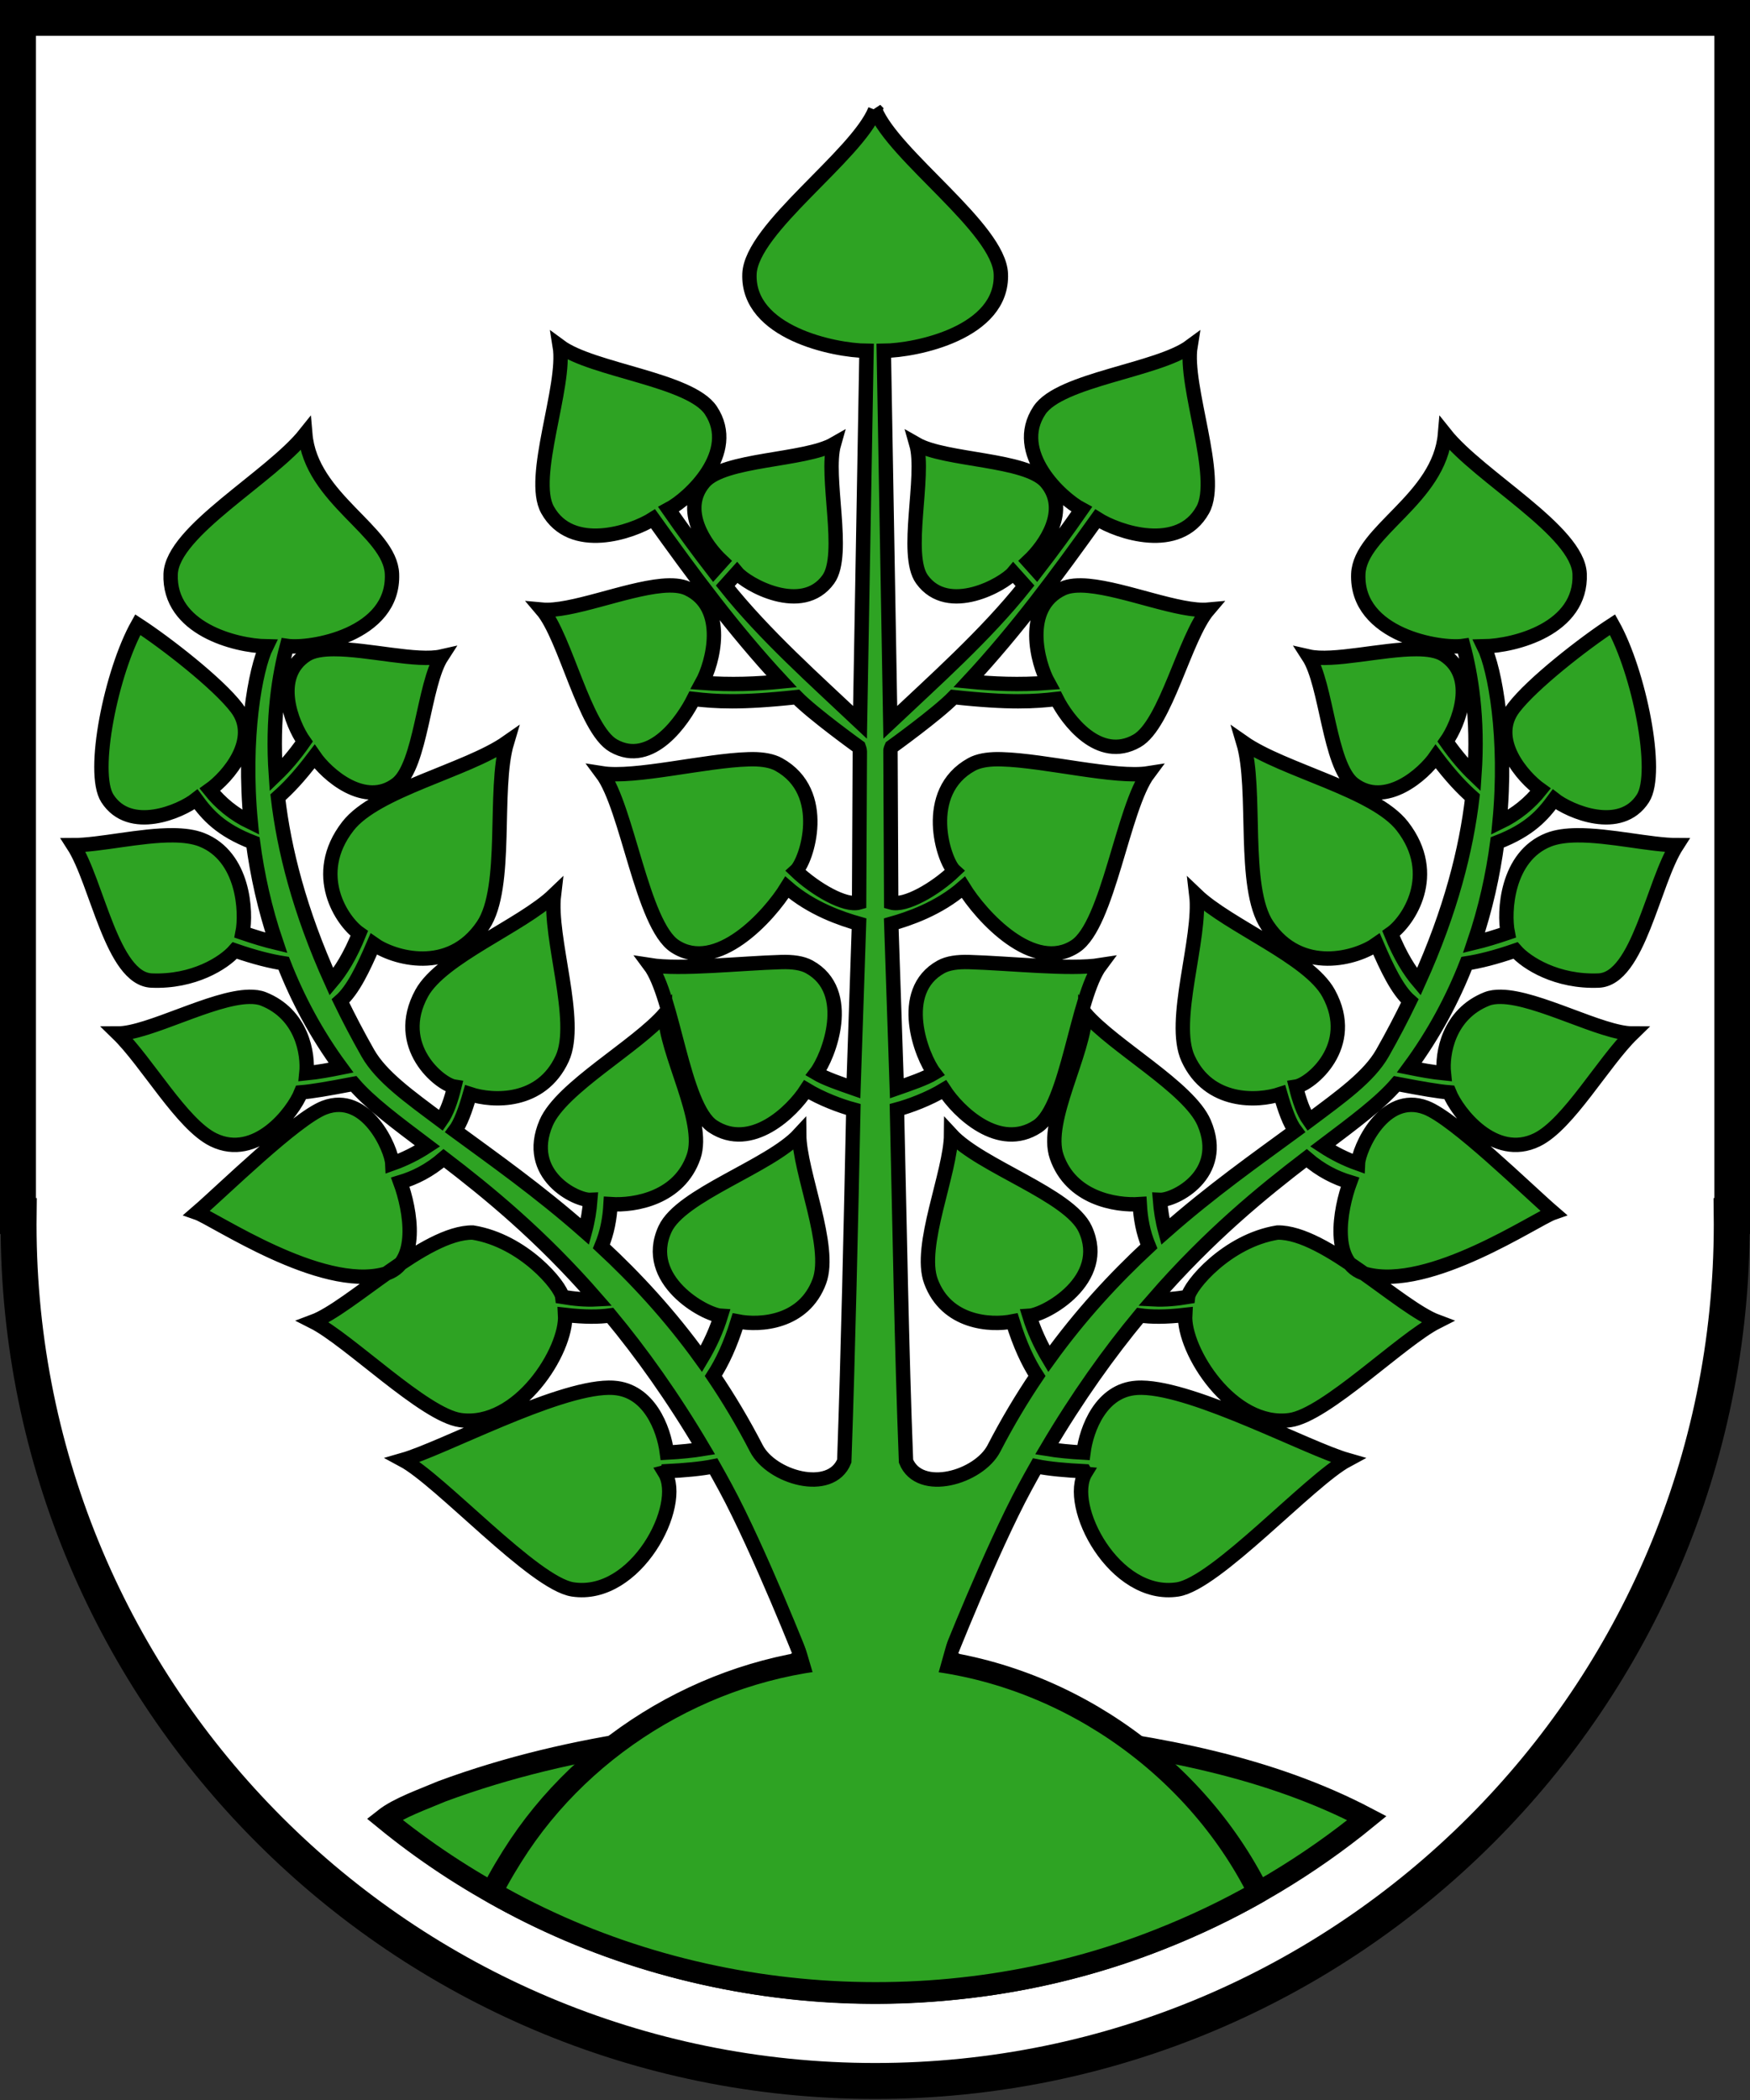 <?xml version="1.0" encoding="UTF-8" standalone="no"?>
<!-- Created with Inkscape (http://www.inkscape.org/) -->

<svg
   xmlns:dc="http://purl.org/dc/elements/1.1/"
   xmlns:cc="http://creativecommons.org/ns#"
   xmlns:rdf="http://www.w3.org/1999/02/22-rdf-syntax-ns#"
   xmlns:svg="http://www.w3.org/2000/svg"
   xmlns="http://www.w3.org/2000/svg"
   version="1.1"
   width="130"
   height="156"
   id="svg2">
  <rect width="100%" height="100%" fill="#333333" stroke="none"/>
  <defs
     id="defs4" />
  <g
     transform="matrix(0.178,0,0,0.178,-1.14,-12.978)"
     id="layer2"
     style="display:inline">
    <path
       d="m 13.906,80.375 0,500.031 0.281,0 c -0.011,1.162 -0.031,2.304 -0.031,3.469 0,197.427 160.073,357.5 357.5,357.5 197.427,0 357.469,-160.073 357.469,-357.5 0,-1.165 -0.02,-2.307 -0.031,-3.469 l 0.281,0 0,-500.031 -715.469,0 z"
       id="rect3933"
       style="fill:#ffffff;stroke:#000000;stroke-width:15;stroke-linecap:round;stroke-linejoin:miter;stroke-miterlimit:4.5;stroke-opacity:1;stroke-dasharray:none;stroke-dashoffset:0" />
    <path
       d="m 363.375,792.812 c -58.368,1.028 -117.6,7.352 -172.5,27.656 -7.846,3.344 -18.158,6.898 -24.062,11.562 66.042,54.128 153.678,80.065 238.713,70.864 62.54,-6.32 122.656,-31.419 171.349,-71.208 -40.901,-21.49 -87.234,-29.858 -132.795,-35.167 -26.795,-2.849 -53.762,-4.055 -80.705,-3.708 z"
       id="path3012"
       style="fill:#2ea323;fill-opacity:1;fill-rule:evenodd;stroke:#000000;stroke-width:9;stroke-linecap:round;stroke-linejoin:miter;stroke-miterlimit:4;stroke-opacity:1;stroke-dasharray:none;stroke-dashoffset:0;display:inline" />
    <path
       d="M 368.375,764.406 C 310.873,764.897 255.026,795.543 223.156,843 c -4.164,6.265 -8.116,12.814 -11.531,19.594 83.684,48.133 189.57,55.32 279.247,19.514 14.036,-5.559 27.651,-12.023 40.785,-19.514 -27.215,-54.515 -83.744,-92.961 -144.652,-97.556 -6.191,-0.524 -12.416,-0.752 -18.629,-0.632 z"
       id="path3002"
       style="fill:#2ea323;fill-opacity:1;fill-rule:evenodd;stroke:#000000;stroke-width:9;stroke-linecap:round;stroke-linejoin:round;stroke-miterlimit:4;stroke-opacity:1;stroke-dasharray:none;stroke-dashoffset:0" />
    <path
       d="m 371.641,118.781 c -7.825,19.283 -51.694,49.362 -52.453,68.438 -0.977,24.548 35.383,31.969 48.844,32.094 l -2.719,155.031 C 346.929,356.987 325.506,338.012 309.094,317.375 l 4.875,-5.438 c 3.927,4.725 27.165,17.972 38.125,2.75 7.483,-10.392 -1.492,-43.015 2.344,-56.438 -12.104,6.954 -45.934,6.11 -54.219,15.875 -9.784,11.531 0.313,26.315 7.5,33.031 l -3.531,3.938 c -6.413,-8.289 -12.668,-16.835 -18.781,-25.625 8.624,-4.557 29.371,-23.707 17.656,-41.312 -8.601,-12.925 -49.436,-16.671 -63.031,-26.75 2.727,16.703 -12.671,54.713 -5.125,68.281 9.966,17.921 35.235,9.373 44.062,3.75 16.512,23.077 33.373,46.055 53.656,67.875 -10.281,0.997 -21.044,1.49 -33.25,0.562 4.497,-8.101 10.788,-31.444 -5.969,-39.312 -2.758,-1.295 -6.498,-1.555 -10.812,-1.156 -15.41,1.425 -38.19,11.043 -50,9.938 9.856,11.549 17.716,49.846 29.812,56.75 15.902,9.076 29.228,-11.004 33.469,-19.469 9.096,1.048 19.479,1.769 42.969,-0.781 6.881,7.069 25.938,20.781 25.938,20.781 0,0 0.461,1.253 0.459,1.8 l -0.303,63.138 c -5.803,1.66 -18.326,-5.537 -26.375,-13.219 4.531,-4.094 13.878,-32.812 -7.188,-44.406 -2.738,-1.507 -6.41,-2.149 -10.688,-2.188 -0.611,-0.005 -1.24,0.013 -1.875,0.031 -18.133,0.51 -47.488,8.024 -61.219,5.844 10.661,14.249 16.806,63.172 30.438,72.156 17.472,11.516 39.344,-12.508 46.781,-24.594 10.373,9.067 23.024,13.255 30.094,15.25 l -2.312,68.656 c -5.506,-1.924 -11.812,-4.08 -15.625,-6.344 5.283,-6.839 15.795,-34.085 -2.844,-44.344 -2.9,-1.596 -6.919,-2.132 -11.625,-2 -16.807,0.473 -42.179,3.302 -54.906,1.281 9.882,13.207 13.709,58.985 26.344,67.312 15.919,10.492 33.007,-6.092 38.969,-15.312 6.3,3.819 14.272,6.81 19.625,8.25 -1.008,47.582 -2.105,99.157 -3.781,146.719 -5.635,14.06 -30.425,6.85 -36.688,-5.281 -5.616,-10.879 -11.636,-20.936 -17.938,-30.25 3.692,-5.692 7.113,-12.975 10.125,-22.75 9.348,1.851 27.649,0.656 34.094,-16.719 5.417,-14.605 -8.286,-45.358 -8.406,-61.281 -12.291,13.353 -49.347,25.082 -55.969,39.438 -9.81,21.266 16.672,35.807 23.281,36.219 -1.84,5.98 -4.55,11.984 -8.125,17.969 -13.21,-18.332 -27.466,-33.694 -41.719,-46.906 2.464,-5.881 3.479,-11.773 3.812,-17.656 10.312,0.692 28.713,-2.605 34.656,-19.812 5.178,-14.992 -11.791,-43.436 -11.906,-59.781 -11.749,13.707 -43.295,30.92 -49.625,45.656 -9.345,21.755 12.607,32.434 18.438,32.156 -0.341,4.307 -1.022,8.69 -2.25,13.219 -19.291,-17.016 -38.247,-30.348 -54.25,-42.094 2.334,-3.092 4.36,-8.652 6.25,-15.281 9.545,3.169 29.799,4.082 38.5,-14.812 7.175,-15.581 -5.586,-50.232 -3.438,-68.312 -13.468,12.914 -46.914,25.952 -55.188,41.031 -12.174,22.189 7.771,38.105 13.625,39 -1.388,5.61 -3.075,10.62 -5.531,14.094 -13.268,-9.918 -24.989,-18.247 -30.594,-28.125 -4.221,-7.438 -8.002,-14.683 -11.406,-21.719 5.193,-4.529 9.595,-13.759 13.875,-23.75 7.976,5.674 31.619,13.05 45.625,-7.812 10.676,-15.903 4.126,-56.748 10,-76.375 -16.781,11.752 -54.672,19.862 -66.406,35 -15.713,20.271 -2.312,39.809 4.75,44.75 -3.861,9.531 -7.731,15.63 -11.594,20.188 -13.394,-29.612 -19.828,-55.4 -22.344,-77.031 4.072,-3.638 8.588,-8.182 15.25,-17 4.997,7.264 20.995,21.645 34.312,11.531 10.198,-7.745 11.183,-41.571 18.781,-53.281 -10.208,2.328 -30.788,-3.11 -45,-3.062 -4.737,0.016 -8.773,0.616 -11.469,2.344 -14.101,9.036 -6.06,29.054 -0.969,36.219 -4.137,5.929 -8.032,10.368 -11.781,13.969 -1.678,-24.051 1.5,-42.221 4.625,-53.875 9.559,1.426 44.865,-4.38 43.844,-30.031 -0.715,-17.955 -33.873,-31.196 -36.188,-58.438 -14.437,18.151 -55.473,40.483 -56.187,58.438 -0.912,22.909 27.146,29.982 39.969,30.219 -4.593,9.313 -9.927,38.119 -6.531,73.469 -7.105,-3.417 -12.666,-8.068 -17.094,-13.625 7.34,-5.21 21.204,-20.977 11.219,-34.125 -7.745,-10.198 -29.571,-27.183 -41.281,-34.781 -11.038,19.671 -19.597,61.718 -12.688,72.5 9.389,14.651 30.67,5.419 37.031,0.406 4.693,6.389 10.09,12.7 23.75,17.969 1.781,13.427 4.857,27.617 9.719,41.906 -4.342,-1.038 -9.091,-2.487 -14.094,-4.188 1.732,-8.632 0.563,-31.857 -17.031,-38.812 -3.347,-1.323 -7.461,-1.839 -11.969,-1.875 -13.524,-0.108 -30.654,4.118 -41.625,4.125 10.015,15.515 16.101,55.833 32.719,56.5 17.43,0.699 30.092,-7.316 34.687,-12.562 8.556,2.96 15.029,4.532 20.406,5.375 5.779,14.785 13.582,29.53 23.906,43.531 -4.744,0.953 -9.495,1.847 -14.438,2.344 0.85,-8.122 -1.847,-24.658 -17.969,-31.031 -1.673,-0.661 -3.671,-0.907 -5.875,-0.875 -15.429,0.225 -42.076,15.304 -54.875,15.312 12.199,11.875 26.724,37.898 39.875,44.344 17.787,8.718 33.299,-11.419 36.625,-19.781 4.536,-0.37 10.665,-1.4 21.938,-3.562 6.778,7.898 17.523,15.882 30.844,25.938 -4.614,3.028 -9.516,5.493 -14.719,7.344 -0.262,-5.97 -10.774,-30.071 -28.375,-23.344 -11.962,4.572 -42.608,34.736 -53.187,43.844 7.248,2.512 51.704,32.796 78.25,25.625 14.989,-4.049 10.878,-26.903 6.656,-38.344 6.041,-1.819 12.084,-4.783 18.125,-10 18.3,13.993 40.553,32.098 63.812,58.875 -4.784,0.251 -9.559,-0.237 -14.344,-1.031 -0.508,-4.435 -16.118,-23.42 -37.344,-26.844 -19.945,-0.268 -51.024,31.354 -66.656,37.188 14.982,7.56 46.429,38.996 61.469,41.094 24.278,3.387 44.594,-29.229 43.719,-43.906 8.229,0.941 14.205,0.873 18.844,0.219 12.906,15.56 26.024,33.865 38.906,55.688 -4.447,0.73 -9.56,1.254 -15.281,1.562 -1.308,-10.133 -7.481,-26.049 -22.188,-27.031 -0.669,-0.045 -1.372,-0.071 -2.094,-0.062 -22.384,0.267 -69.302,25.409 -85.875,30.156 15.685,8.407 54.737,51.566 70.875,54.031 26.375,4.028 46.759,-35.179 38.375,-48.812 0.214,-0.05 0.404,-0.214 0.562,-0.5 7.681,-0.383 14.601,-0.991 19.875,-2.062 1.655,2.917 3.294,5.898 4.938,8.938 13.767,25.458 32.866,73.576 32.156,72.156 l 60.594,0 c -0.71,1.42 18.39,-46.698 32.156,-72.156 1.644,-3.04 3.283,-6.02 4.938,-8.938 5.274,1.072 12.194,1.679 19.875,2.062 0.159,0.286 0.348,0.451 0.562,0.5 -8.384,13.634 12,52.841 38.375,48.812 16.138,-2.465 55.19,-45.625 70.875,-54.031 -16.573,-4.748 -63.492,-29.889 -85.875,-30.156 -0.722,-0.009 -1.425,0.018 -2.094,0.062 -14.706,0.982 -20.88,16.899 -22.188,27.031 -5.721,-0.308 -10.834,-0.832 -15.281,-1.562 12.883,-21.822 26,-40.128 38.906,-55.688 4.639,0.655 10.615,0.722 18.844,-0.219 -0.875,14.677 19.441,47.293 43.719,43.906 15.039,-2.098 46.487,-33.533 61.469,-41.094 -15.632,-5.833 -46.711,-37.456 -66.656,-37.188 -21.225,3.423 -36.836,22.409 -37.344,26.844 -4.784,0.794 -9.559,1.282 -14.344,1.031 23.259,-26.777 45.513,-44.882 63.812,-58.875 6.041,5.217 12.084,8.181 18.125,10 -4.222,11.441 -8.333,34.295 6.656,38.344 26.546,7.171 71.002,-23.113 78.25,-25.625 -10.579,-9.108 -41.225,-39.272 -53.188,-43.844 -17.601,-6.727 -28.113,17.374 -28.375,23.344 -5.203,-1.851 -10.105,-4.316 -14.719,-7.344 13.321,-10.056 24.066,-18.04 30.844,-25.938 11.273,2.163 17.402,3.192 21.938,3.562 3.326,8.363 18.838,28.499 36.625,19.781 13.151,-6.445 27.676,-32.469 39.875,-44.344 -12.799,-0.009 -39.446,-15.088 -54.875,-15.312 -2.204,-0.032 -4.202,0.214 -5.875,0.875 -16.121,6.373 -18.819,22.909 -17.969,31.031 -4.943,-0.497 -9.694,-1.39 -14.438,-2.344 10.324,-14.001 18.127,-28.747 23.906,-43.531 5.377,-0.843 11.85,-2.415 20.406,-5.375 4.595,5.247 17.258,13.262 34.688,12.562 16.618,-0.667 22.704,-40.985 32.719,-56.5 -10.971,-0.007 -28.101,-4.233 -41.625,-4.125 -4.508,0.036 -8.622,0.552 -11.969,1.875 -17.595,6.955 -18.763,30.18 -17.031,38.812 -5.003,1.701 -9.752,3.149 -14.094,4.188 4.861,-14.289 7.938,-28.479 9.719,-41.906 13.66,-5.268 19.057,-11.58 23.75,-17.969 6.361,5.013 27.642,14.245 37.031,-0.406 6.91,-10.782 -1.649,-52.829 -12.688,-72.5 -11.71,7.599 -33.536,24.583 -41.281,34.781 -9.985,13.148 3.879,28.915 11.219,34.125 -4.427,5.557 -9.989,10.208 -17.094,13.625 3.396,-35.35 -1.938,-64.156 -6.531,-73.469 12.823,-0.237 40.881,-7.31 39.969,-30.219 -0.715,-17.955 -41.751,-40.287 -56.188,-58.438 -2.315,27.242 -35.473,40.483 -36.188,58.438 -1.021,25.651 34.284,31.458 43.844,30.031 3.125,11.654 6.303,29.824 4.625,53.875 -3.749,-3.6 -7.644,-8.039 -11.781,-13.969 5.092,-7.165 13.132,-27.182 -0.969,-36.219 -2.695,-1.727 -6.732,-2.328 -11.469,-2.344 -14.212,-0.047 -34.792,5.39 -45,3.062 7.599,11.71 8.583,45.536 18.781,53.281 13.318,10.114 29.315,-4.267 34.312,-11.531 6.662,8.818 11.178,13.362 15.25,17 -2.515,21.632 -8.95,47.419 -22.344,77.031 -3.863,-4.558 -7.732,-10.656 -11.594,-20.188 7.062,-4.941 20.463,-24.479 4.75,-44.75 -11.735,-15.138 -49.625,-23.248 -66.406,-35 5.874,19.627 -0.676,60.472 10,76.375 14.006,20.862 37.649,13.487 45.625,7.812 4.279,9.991 8.682,19.221 13.875,23.75 -3.405,7.036 -7.186,14.281 -11.406,21.719 -5.605,9.878 -17.326,18.207 -30.594,28.125 -2.457,-3.474 -4.143,-8.484 -5.531,-14.094 5.854,-0.895 25.799,-16.811 13.625,-39 -8.274,-15.079 -41.719,-28.117 -55.188,-41.031 2.149,18.08 -10.612,52.732 -3.438,68.312 8.701,18.894 28.955,17.981 38.5,14.812 1.89,6.629 3.916,12.189 6.25,15.281 -16.003,11.746 -34.959,25.078 -54.25,42.094 -1.228,-4.529 -1.909,-8.912 -2.25,-13.219 5.83,0.278 27.782,-10.401 18.438,-32.156 -6.33,-14.736 -37.876,-31.949 -49.625,-45.656 -0.115,16.345 -17.085,44.789 -11.906,59.781 5.943,17.207 24.344,20.504 34.656,19.812 0.333,5.884 1.349,11.775 3.812,17.656 -14.253,13.213 -28.508,28.575 -41.719,46.906 -3.575,-5.985 -6.285,-11.988 -8.125,-17.969 6.609,-0.412 33.091,-14.953 23.281,-36.219 -6.622,-14.356 -43.678,-26.084 -55.969,-39.438 -0.12,15.923 -13.824,46.676 -8.406,61.281 6.445,17.374 24.746,18.57 34.094,16.719 3.012,9.775 6.433,17.058 10.125,22.75 -6.301,9.314 -12.322,19.371 -17.938,30.25 -6.253,12.114 -31.005,19.333 -36.688,5.344 -1.858,-47.576 -2.67,-99.184 -3.781,-146.781 5.353,-1.44 13.325,-4.431 19.625,-8.25 5.962,9.22 23.05,25.804 38.969,15.312 12.634,-8.327 16.462,-54.105 26.344,-67.312 -12.727,2.021 -38.099,-0.808 -54.906,-1.281 -4.706,-0.132 -8.725,0.404 -11.625,2 -18.639,10.259 -8.127,37.504 -2.844,44.344 -3.813,2.264 -10.119,4.42 -15.625,6.344 l -2.312,-68.656 c 7.07,-1.995 19.721,-6.183 30.094,-15.25 7.437,12.086 29.309,36.11 46.781,24.594 13.631,-8.984 19.776,-57.907 30.438,-72.156 -13.731,2.18 -43.086,-5.334 -61.219,-5.844 -0.635,-0.018 -1.264,-0.036 -1.875,-0.031 -4.278,0.038 -7.95,0.681 -10.688,2.188 -21.065,11.594 -11.719,40.312 -7.188,44.406 -8.049,7.681 -20.572,14.879 -26.375,13.219 l -0.301,-63.138 c -0.101,-0.611 0.457,-1.8 0.457,-1.8 0,0 19.056,-13.712 25.938,-20.781 23.489,2.55 33.873,1.829 42.969,0.781 4.241,8.464 17.567,26.544 33.469,17.469 12.096,-6.904 19.957,-43.201 29.812,-54.75 -11.81,1.105 -34.59,-8.512 -50,-9.938 -4.315,-0.399 -8.055,-0.139 -10.812,1.156 -16.757,7.869 -10.466,31.212 -5.969,39.312 -12.206,0.927 -22.969,0.435 -33.25,-0.562 20.283,-21.82 37.144,-44.798 53.656,-67.875 8.828,5.623 34.096,14.171 44.062,-3.75 7.546,-13.568 -7.852,-51.578 -5.125,-68.281 -13.595,10.079 -54.431,13.825 -63.031,26.75 -11.715,17.605 9.032,36.755 17.656,41.312 -6.113,8.79 -12.368,17.336 -18.781,25.625 l -3.531,-3.938 c 7.187,-6.716 17.284,-21.501 7.5,-33.031 -8.285,-9.765 -42.115,-8.921 -54.219,-15.875 3.835,13.422 -5.139,46.045 2.344,56.438 10.96,15.222 34.198,1.975 38.125,-2.75 l 4.875,5.438 c -16.412,20.637 -37.835,39.612 -56.219,56.969 L 375.25,219.312 c 13.461,-0.125 49.821,-7.545 48.844,-32.094 -0.76,-19.075 -44.628,-49.154 -52.453,-68.438 z"
       id="path3791"
       style="fill:#2ea323;fill-opacity:1;stroke:#000000;stroke-width:6;stroke-linecap:butt;stroke-linejoin:miter;stroke-miterlimit:4.5;stroke-opacity:1;stroke-dasharray:none" />
    <path
       d="m 337.031,741.969 10.594,35.938 48.531,0 10.094,-35.938 z"
       id="path3926"
       style="fill:#2ea323;fill-opacity:1;stroke:#000000;stroke-width:0;stroke-linecap:butt;stroke-linejoin:miter;stroke-miterlimit:4.5;stroke-opacity:1;stroke-dasharray:none" />
  </g>
</svg>
